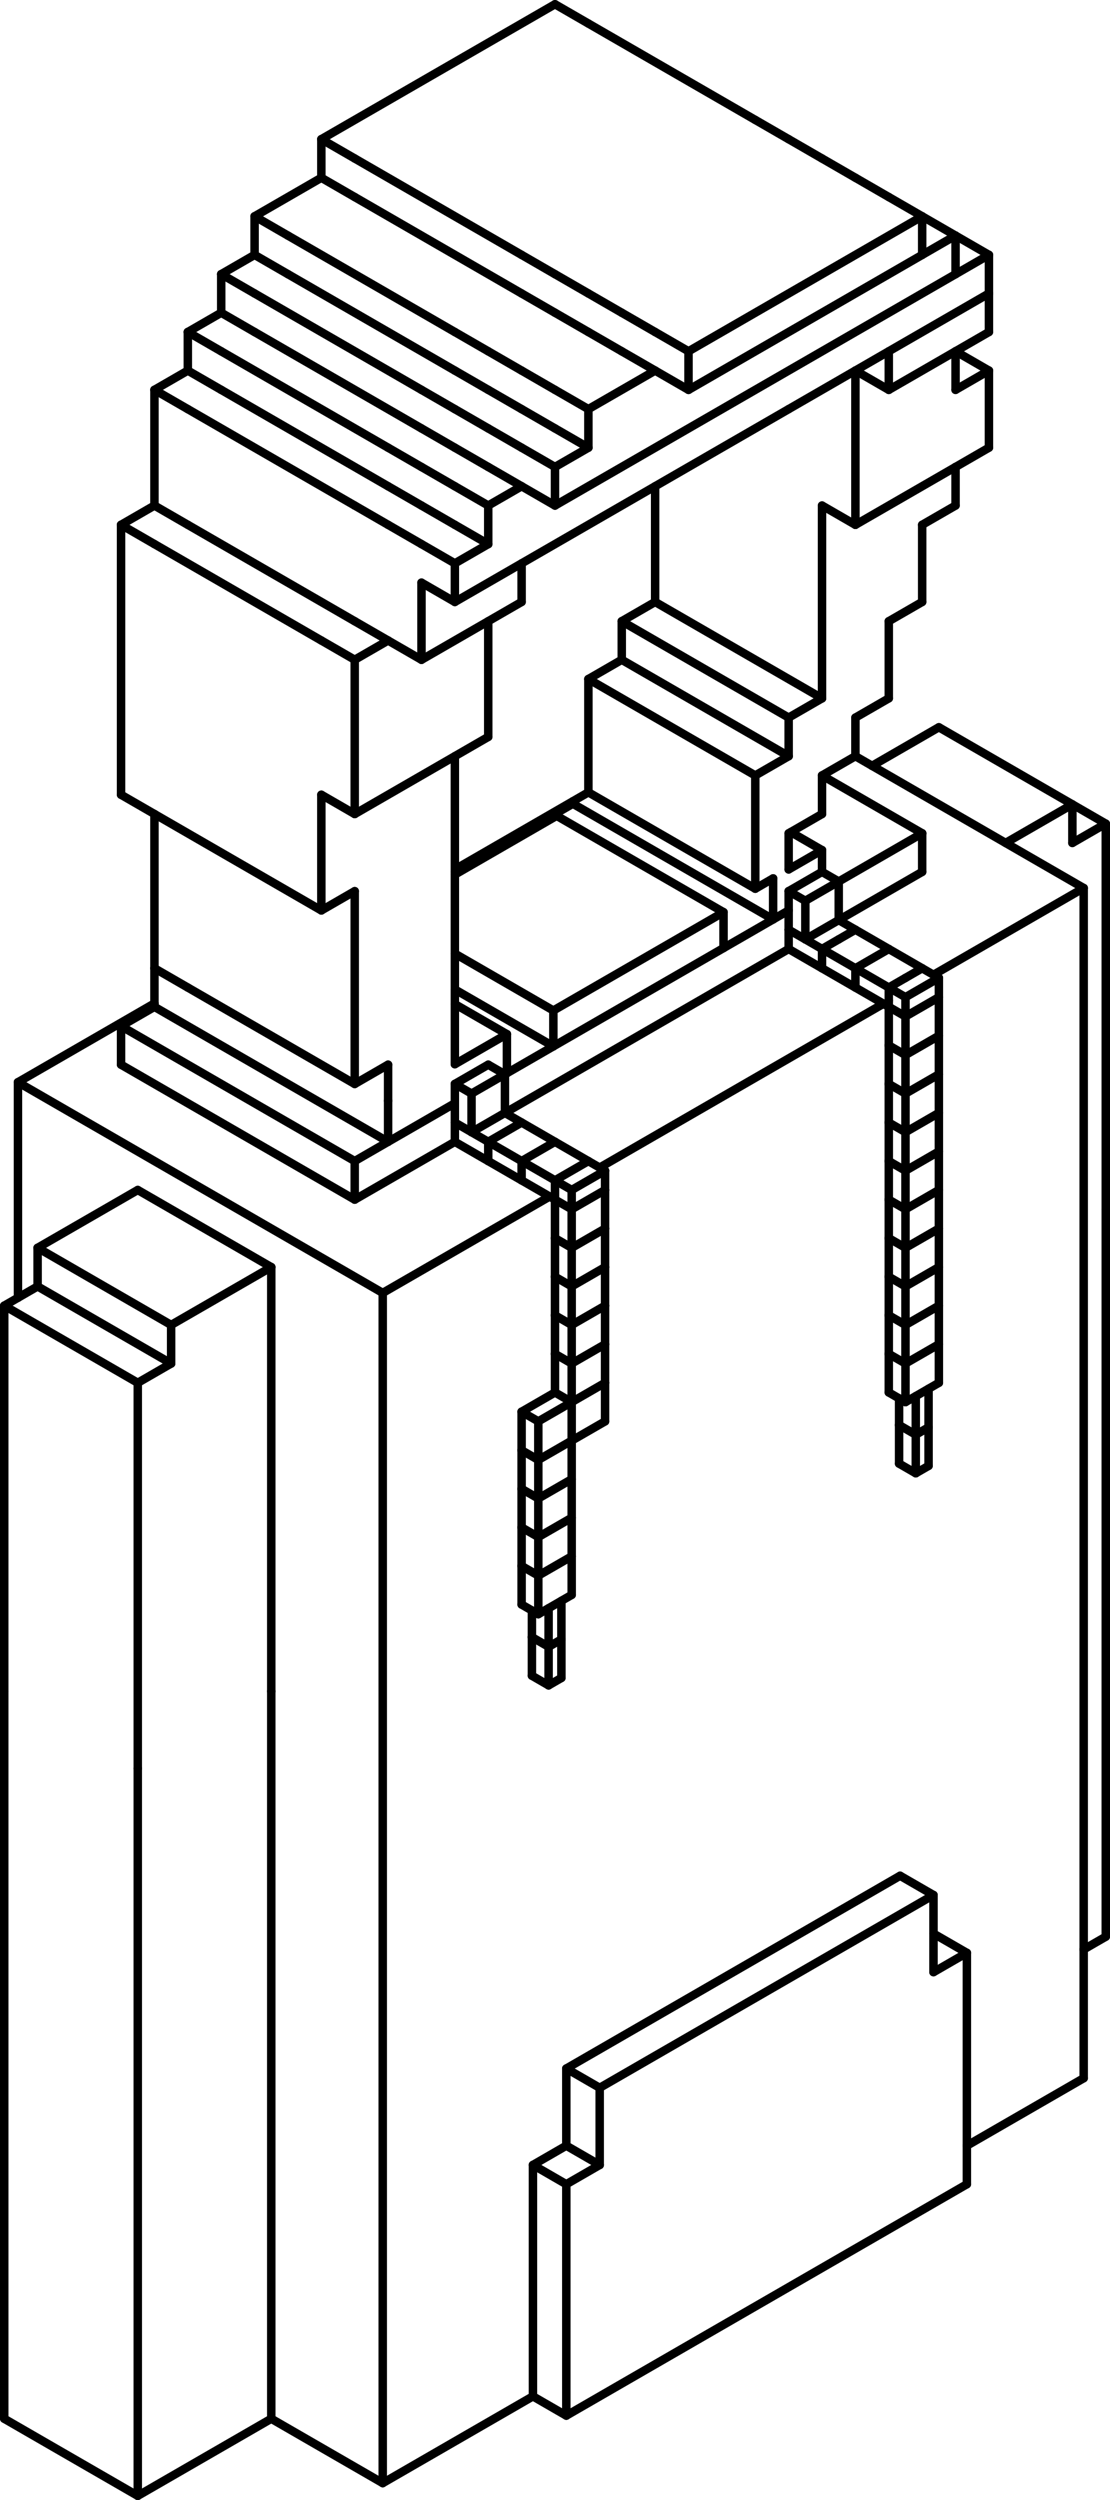 <svg xmlns="http://www.w3.org/2000/svg" viewBox="0 0 785.59 1768.57"><defs><style>.cls-1{fill:none;stroke:#000;stroke-linecap:round;stroke-linejoin:round;stroke-width:6px;}</style></defs><title>Asset 205</title><g id="Layer_2" data-name="Layer 2"><g id="Make2D::Visible::Curves"><line class="cls-1" x1="629.03" y1="903.19" x2="629.03" y2="930.47"/><line class="cls-1" x1="404.61" y1="855.45" x2="392.79" y2="848.63"/><line class="cls-1" x1="664.47" y1="896.37" x2="664.47" y2="923.65"/><line class="cls-1" x1="640.84" y1="937.29" x2="629.03" y2="930.47"/><line class="cls-1" x1="629.03" y1="930.47" x2="629.03" y2="957.75"/><line class="cls-1" x1="404.61" y1="841.81" x2="404.61" y2="855.45"/><line class="cls-1" x1="664.47" y1="923.65" x2="664.47" y2="950.93"/><line class="cls-1" x1="640.84" y1="964.57" x2="629.03" y2="957.75"/><line class="cls-1" x1="428.23" y1="828.18" x2="428.23" y2="841.81"/><line class="cls-1" x1="404.61" y1="910.01" x2="392.79" y2="903.19"/><line class="cls-1" x1="369.17" y1="821.36" x2="369.17" y2="834.99"/><line class="cls-1" x1="392.79" y1="807.72" x2="416.42" y2="821.36"/><line class="cls-1" x1="428.23" y1="869.09" x2="428.23" y2="896.37"/><line class="cls-1" x1="392.79" y1="875.91" x2="392.79" y2="903.19"/><line class="cls-1" x1="428.23" y1="1005.49" x2="404.61" y2="1019.12"/><line class="cls-1" x1="321.92" y1="794.08" x2="321.92" y2="807.72"/><line class="cls-1" x1="428.23" y1="978.21" x2="428.23" y2="1005.49"/><line class="cls-1" x1="404.61" y1="882.73" x2="392.79" y2="875.91"/><line class="cls-1" x1="345.55" y1="821.36" x2="321.92" y2="807.72"/><line class="cls-1" x1="428.23" y1="841.81" x2="428.23" y2="869.09"/><line class="cls-1" x1="392.79" y1="848.63" x2="392.79" y2="875.91"/><line class="cls-1" x1="629.03" y1="766.8" x2="629.03" y2="794.08"/><line class="cls-1" x1="388.27" y1="1192.23" x2="376.46" y2="1185.41"/><line class="cls-1" x1="664.47" y1="759.98" x2="664.47" y2="787.26"/><line class="cls-1" x1="640.84" y1="800.9" x2="629.03" y2="794.08"/><line class="cls-1" x1="629.03" y1="698.6" x2="640.84" y2="691.78"/><line class="cls-1" x1="629.03" y1="698.6" x2="629.03" y2="707.83"/><line class="cls-1" x1="664.47" y1="691.78" x2="664.47" y2="705.42"/><line class="cls-1" x1="640.84" y1="719.06" x2="629.03" y2="712.24"/><line class="cls-1" x1="629.03" y1="821.36" x2="629.03" y2="848.63"/><line class="cls-1" x1="397.32" y1="1187" x2="388.27" y2="1192.23"/><line class="cls-1" x1="664.47" y1="814.54" x2="664.47" y2="841.81"/><line class="cls-1" x1="640.84" y1="855.45" x2="629.03" y2="848.63"/><line class="cls-1" x1="629.03" y1="794.08" x2="629.03" y2="821.36"/><line class="cls-1" x1="397.32" y1="1159.73" x2="397.32" y2="1187"/><line class="cls-1" x1="664.47" y1="787.26" x2="664.47" y2="814.54"/><line class="cls-1" x1="640.84" y1="828.18" x2="629.03" y2="821.36"/><line class="cls-1" x1="376.46" y1="1158.13" x2="376.46" y2="1185.41"/><line class="cls-1" x1="380.98" y1="1060.04" x2="369.17" y2="1053.22"/><line class="cls-1" x1="404.61" y1="1019.12" x2="404.61" y2="1046.4"/><line class="cls-1" x1="369.17" y1="1025.94" x2="369.17" y2="1053.22"/><line class="cls-1" x1="640.84" y1="705.42" x2="640.84" y2="719.06"/><line class="cls-1" x1="581.78" y1="671.32" x2="593.6" y2="664.5"/><line class="cls-1" x1="581.78" y1="671.32" x2="581.78" y2="684.96"/><line class="cls-1" x1="605.41" y1="657.68" x2="629.03" y2="671.32"/><line class="cls-1" x1="380.98" y1="1087.32" x2="369.17" y2="1080.5"/><line class="cls-1" x1="404.61" y1="1046.4" x2="404.61" y2="1073.68"/><line class="cls-1" x1="392.79" y1="930.47" x2="392.79" y2="957.75"/><line class="cls-1" x1="369.17" y1="1053.22" x2="369.17" y2="1080.5"/><line class="cls-1" x1="428.23" y1="923.65" x2="428.23" y2="950.93"/><line class="cls-1" x1="404.61" y1="964.57" x2="392.79" y2="957.75"/><line class="cls-1" x1="405.43" y1="568.55" x2="321.92" y2="616.76"/><line class="cls-1" x1="85.68" y1="725.88" x2="85.68" y2="753.16"/><line class="cls-1" x1="652.66" y1="589.49" x2="652.66" y2="616.77"/><line class="cls-1" x1="251.05" y1="821.36" x2="251.05" y2="848.63"/><line class="cls-1" x1="652.66" y1="616.77" x2="593.6" y2="650.86"/><line class="cls-1" x1="251.05" y1="848.63" x2="85.68" y2="753.16"/><line class="cls-1" x1="391.63" y1="740.19" x2="321.92" y2="699.95"/><line class="cls-1" x1="369.17" y1="998.67" x2="392.79" y2="985.03"/><line class="cls-1" x1="369.17" y1="998.67" x2="369.17" y2="1025.94"/><line class="cls-1" x1="380.98" y1="1005.49" x2="369.17" y2="998.67"/><line class="cls-1" x1="380.98" y1="1032.76" x2="369.17" y2="1025.94"/><line class="cls-1" x1="629.03" y1="739.52" x2="629.03" y2="766.8"/><line class="cls-1" x1="391.63" y1="714.85" x2="391.63" y2="740.19"/><line class="cls-1" x1="664.47" y1="732.7" x2="664.47" y2="759.98"/><line class="cls-1" x1="640.84" y1="773.62" x2="629.03" y2="766.8"/><line class="cls-1" x1="629.03" y1="848.63" x2="629.03" y2="875.91"/><line class="cls-1" x1="512.08" y1="645.3" x2="512.08" y2="670.65"/><line class="cls-1" x1="664.47" y1="841.81" x2="664.47" y2="869.09"/><line class="cls-1" x1="640.84" y1="882.73" x2="629.03" y2="875.91"/><line class="cls-1" x1="581.78" y1="616.77" x2="593.6" y2="623.59"/><line class="cls-1" x1="593.6" y1="623.59" x2="593.6" y2="650.86"/><line class="cls-1" x1="569.97" y1="664.5" x2="558.16" y2="657.68"/><line class="cls-1" x1="629.03" y1="875.91" x2="629.03" y2="903.19"/><line class="cls-1" x1="463.67" y1="425.82" x2="581.78" y2="494.01"/><line class="cls-1" x1="664.47" y1="869.09" x2="664.47" y2="896.37"/><line class="cls-1" x1="640.84" y1="910.01" x2="629.03" y2="903.19"/><line class="cls-1" x1="629.03" y1="957.75" x2="629.03" y2="985.03"/><line class="cls-1" x1="321.92" y1="710.32" x2="358.75" y2="731.58"/><line class="cls-1" x1="664.47" y1="950.93" x2="664.47" y2="978.21"/><line class="cls-1" x1="558.17" y1="289.42" x2="605.4" y2="262.15"/><line class="cls-1" x1="676.29" y1="330.34" x2="699.9" y2="316.7"/><line class="cls-1" x1="676.29" y1="248.5" x2="699.9" y2="234.87"/><line class="cls-1" x1="321.92" y1="751.43" x2="321.92" y2="752.84"/><polyline class="cls-1" points="547.17 650.39 558.16 644.04 558.17 644.04"/><line class="cls-1" x1="358.75" y1="759.18" x2="358.75" y2="731.58"/><line class="cls-1" x1="547.17" y1="621.38" x2="547.17" y2="650.39"/><line class="cls-1" x1="274.67" y1="807.72" x2="321.93" y2="780.44"/><line class="cls-1" x1="558.16" y1="615.04" x2="581.78" y2="601.4"/><line class="cls-1" x1="357.36" y1="787.26" x2="369.17" y2="794.08"/><line class="cls-1" x1="274.67" y1="807.72" x2="274.67" y2="778.71"/><line class="cls-1" x1="321.91" y1="807.72" x2="251.05" y2="848.63"/><line class="cls-1" x1="391.63" y1="740.19" x2="358.75" y2="759.18"/><line class="cls-1" x1="558.16" y1="615.04" x2="558.16" y2="589.49"/><line class="cls-1" x1="534.54" y1="628.68" x2="547.17" y2="621.38"/><line class="cls-1" x1="581.78" y1="601.4" x2="559.66" y2="588.62"/><line class="cls-1" x1="109.31" y1="712.24" x2="109.31" y2="709.81"/><line class="cls-1" x1="298.3" y1="412.18" x2="321.92" y2="425.82"/><line class="cls-1" x1="298.3" y1="384.9" x2="321.92" y2="398.54"/><line class="cls-1" x1="321.92" y1="371.26" x2="345.55" y2="384.9"/><line class="cls-1" x1="345.55" y1="807.72" x2="333.73" y2="800.9"/><line class="cls-1" x1="392.79" y1="903.19" x2="392.79" y2="930.47"/><line class="cls-1" x1="321.92" y1="343.98" x2="345.55" y2="357.62"/><line class="cls-1" x1="428.23" y1="896.37" x2="428.23" y2="923.65"/><line class="cls-1" x1="404.61" y1="937.29" x2="392.79" y2="930.47"/><line class="cls-1" x1="392.79" y1="957.75" x2="392.79" y2="985.03"/><line class="cls-1" x1="345.55" y1="330.34" x2="369.17" y2="343.98"/><line class="cls-1" x1="428.23" y1="950.93" x2="428.23" y2="978.21"/><line class="cls-1" x1="404.61" y1="991.85" x2="392.79" y2="985.03"/><line class="cls-1" x1="377.18" y1="1695.18" x2="400.8" y2="1708.82"/><line class="cls-1" x1="377.18" y1="1695.18" x2="377.18" y2="1531.51"/><line class="cls-1" x1="400.8" y1="1708.82" x2="684.29" y2="1545.15"/><line class="cls-1" x1="684.29" y1="1545.15" x2="684.29" y2="1517.87"/><line class="cls-1" x1="345.55" y1="303.06" x2="369.17" y2="316.7"/><line class="cls-1" x1="369.17" y1="289.42" x2="392.79" y2="303.06"/><line class="cls-1" x1="369.17" y1="262.15" x2="392.79" y2="275.79"/><line class="cls-1" x1="684.29" y1="1381.48" x2="660.66" y2="1395.12"/><line class="cls-1" x1="660.66" y1="1367.84" x2="684.29" y2="1381.48"/><line class="cls-1" x1="416.42" y1="234.87" x2="440.04" y2="248.51"/><line class="cls-1" x1="400.8" y1="1517.87" x2="424.43" y2="1531.51"/><line class="cls-1" x1="400.8" y1="1545.15" x2="377.18" y2="1531.51"/><line class="cls-1" x1="424.43" y1="1476.95" x2="424.43" y2="1531.51"/><line class="cls-1" x1="424.43" y1="1531.51" x2="400.8" y2="1545.15"/><line class="cls-1" x1="400.8" y1="1463.31" x2="400.8" y2="1517.87"/><line class="cls-1" x1="377.18" y1="1531.51" x2="400.8" y2="1517.87"/><line class="cls-1" x1="400.8" y1="1463.31" x2="424.43" y2="1476.95"/><line class="cls-1" x1="416.42" y1="207.59" x2="440.04" y2="221.23"/><line class="cls-1" x1="581.78" y1="112.11" x2="605.41" y2="125.75"/><line class="cls-1" x1="676.28" y1="166.67" x2="699.9" y2="180.31"/><line class="cls-1" x1="636.32" y1="1008.1" x2="636.32" y2="1035.37"/><line class="cls-1" x1="657.18" y1="1009.69" x2="657.18" y2="1036.97"/><line class="cls-1" x1="657.18" y1="1036.97" x2="648.13" y2="1042.19"/><line class="cls-1" x1="648.13" y1="1042.19" x2="636.32" y2="1035.37"/><line class="cls-1" x1="321.92" y1="398.54" x2="321.92" y2="425.82"/><line class="cls-1" x1="345.55" y1="384.9" x2="321.92" y2="398.54"/><line class="cls-1" x1="345.55" y1="357.62" x2="345.55" y2="384.9"/><line class="cls-1" x1="657.18" y1="982.42" x2="657.18" y2="1009.69"/><line class="cls-1" x1="657.18" y1="1009.69" x2="648.13" y2="1014.92"/><line class="cls-1" x1="369.17" y1="343.98" x2="345.55" y2="357.62"/><line class="cls-1" x1="699.9" y1="180.31" x2="676.28" y2="193.95"/><line class="cls-1" x1="345.55" y1="807.72" x2="345.55" y2="821.36"/><line class="cls-1" x1="369.17" y1="794.08" x2="392.79" y2="807.72"/><line class="cls-1" x1="699.9" y1="207.59" x2="699.9" y2="180.31"/><line class="cls-1" x1="369.17" y1="834.99" x2="345.55" y2="821.36"/><line class="cls-1" x1="369.17" y1="343.98" x2="392.79" y2="357.62"/><line class="cls-1" x1="321.92" y1="766.8" x2="345.55" y2="753.16"/><line class="cls-1" x1="345.55" y1="753.16" x2="357.36" y2="759.98"/><line class="cls-1" x1="357.36" y1="759.98" x2="357.36" y2="787.26"/><line class="cls-1" x1="333.73" y1="773.62" x2="321.92" y2="766.8"/><line class="cls-1" x1="333.73" y1="800.9" x2="321.92" y2="794.08"/><line class="cls-1" x1="369.17" y1="316.7" x2="392.79" y2="330.34"/><line class="cls-1" x1="605.41" y1="684.96" x2="605.41" y2="698.6"/><line class="cls-1" x1="629.03" y1="671.32" x2="652.66" y2="684.96"/><line class="cls-1" x1="392.79" y1="303.06" x2="416.42" y2="316.7"/><line class="cls-1" x1="3" y1="1196.44" x2="3" y2="1711.02"/><line class="cls-1" x1="392.79" y1="275.79" x2="416.42" y2="289.42"/><line class="cls-1" x1="782.59" y1="855.45" x2="782.59" y2="1370.04"/><line class="cls-1" x1="440.04" y1="248.51" x2="463.67" y2="262.15"/><line class="cls-1" x1="440.04" y1="221.23" x2="463.67" y2="234.87"/><line class="cls-1" x1="605.41" y1="125.75" x2="629.03" y2="139.39"/><line class="cls-1" x1="782.59" y1="582.67" x2="758.96" y2="569.03"/><line class="cls-1" x1="652.66" y1="153.03" x2="676.28" y2="166.67"/><line class="cls-1" x1="392.79" y1="330.34" x2="392.79" y2="357.62"/><line class="cls-1" x1="758.96" y1="569.03" x2="758.96" y2="596.31"/><line class="cls-1" x1="758.96" y1="596.31" x2="782.59" y2="582.67"/><line class="cls-1" x1="416.42" y1="316.7" x2="392.79" y2="330.34"/><line class="cls-1" x1="782.59" y1="582.67" x2="782.59" y2="855.45"/><line class="cls-1" x1="664.47" y1="514.47" x2="617.23" y2="541.75"/><line class="cls-1" x1="97.5" y1="841.81" x2="191.99" y2="896.37"/><line class="cls-1" x1="191.99" y1="896.37" x2="191.99" y2="1196.44"/><line class="cls-1" x1="191.99" y1="896.37" x2="121.12" y2="937.29"/><line class="cls-1" x1="26.62" y1="882.73" x2="26.62" y2="910.01"/><line class="cls-1" x1="3" y1="923.65" x2="12.72" y2="918.04"/><line class="cls-1" x1="121.12" y1="937.29" x2="121.12" y2="964.57"/><line class="cls-1" x1="121.12" y1="964.57" x2="97.5" y2="978.21"/><line class="cls-1" x1="3" y1="923.65" x2="3" y2="1196.44"/><line class="cls-1" x1="26.62" y1="882.73" x2="97.5" y2="841.81"/><line class="cls-1" x1="270.87" y1="914.63" x2="12.71" y2="765.58"/><line class="cls-1" x1="12.71" y1="765.58" x2="12.71" y2="918.05"/><line class="cls-1" x1="97.5" y1="1765.57" x2="191.99" y2="1711.02"/><line class="cls-1" x1="3" y1="1711.02" x2="97.5" y2="1765.57"/><line class="cls-1" x1="416.42" y1="289.42" x2="416.42" y2="316.7"/><line class="cls-1" x1="676.28" y1="166.67" x2="652.66" y2="180.31"/><line class="cls-1" x1="676.28" y1="193.95" x2="676.28" y2="166.67"/><line class="cls-1" x1="463.67" y1="262.15" x2="487.29" y2="275.79"/><line class="cls-1" x1="191.99" y1="1711.02" x2="270.87" y2="1756.56"/><line class="cls-1" x1="463.67" y1="234.87" x2="487.29" y2="248.51"/><line class="cls-1" x1="629.03" y1="139.39" x2="652.66" y2="153.03"/><line class="cls-1" x1="270.87" y1="1756.56" x2="377.19" y2="1695.17"/><line class="cls-1" x1="487.29" y1="248.51" x2="487.29" y2="275.79"/><line class="cls-1" x1="12.72" y1="918.04" x2="26.62" y2="910.01"/><line class="cls-1" x1="766.97" y1="1379.05" x2="766.97" y2="1470.13"/><line class="cls-1" x1="766.97" y1="1379.05" x2="782.59" y2="1370.04"/><line class="cls-1" x1="652.66" y1="180.31" x2="652.66" y2="153.03"/><line class="cls-1" x1="440.04" y1="466.73" x2="416.42" y2="480.37"/><line class="cls-1" x1="440.04" y1="439.46" x2="440.04" y2="466.73"/><line class="cls-1" x1="463.67" y1="425.82" x2="440.04" y2="439.46"/><line class="cls-1" x1="227.43" y1="562.21" x2="251.05" y2="575.85"/><line class="cls-1" x1="227.43" y1="453.1" x2="251.05" y2="466.73"/><line class="cls-1" x1="251.05" y1="439.46" x2="274.67" y2="453.1"/><line class="cls-1" x1="97.5" y1="978.21" x2="97.5" y2="1250.99"/><line class="cls-1" x1="251.05" y1="357.62" x2="274.67" y2="371.26"/><line class="cls-1" x1="558.16" y1="657.68" x2="558.16" y2="671.32"/><line class="cls-1" x1="274.67" y1="343.98" x2="298.3" y2="357.62"/><line class="cls-1" x1="581.78" y1="684.96" x2="558.16" y2="671.32"/><line class="cls-1" x1="274.67" y1="316.7" x2="298.3" y2="330.34"/><line class="cls-1" x1="298.3" y1="303.06" x2="321.92" y2="316.7"/><line class="cls-1" x1="298.3" y1="275.79" x2="321.92" y2="289.42"/><line class="cls-1" x1="321.92" y1="262.15" x2="345.55" y2="275.79"/><line class="cls-1" x1="397.32" y1="1132.45" x2="397.32" y2="1159.73"/><line class="cls-1" x1="397.32" y1="1159.73" x2="388.27" y2="1164.95"/><line class="cls-1" x1="629.03" y1="712.24" x2="629.03" y2="739.52"/><line class="cls-1" x1="321.92" y1="234.87" x2="345.55" y2="248.51"/><line class="cls-1" x1="664.47" y1="705.42" x2="664.47" y2="732.7"/><line class="cls-1" x1="640.84" y1="746.34" x2="629.03" y2="739.52"/><line class="cls-1" x1="369.17" y1="1080.5" x2="369.17" y2="1107.78"/><line class="cls-1" x1="369.17" y1="207.59" x2="392.79" y2="221.23"/><line class="cls-1" x1="404.61" y1="1073.68" x2="404.61" y2="1100.96"/><line class="cls-1" x1="380.98" y1="1114.6" x2="369.17" y2="1107.78"/><line class="cls-1" x1="369.17" y1="1107.78" x2="369.17" y2="1135.06"/><line class="cls-1" x1="369.17" y1="180.31" x2="392.79" y2="193.95"/><line class="cls-1" x1="404.61" y1="1100.96" x2="404.61" y2="1128.24"/><line class="cls-1" x1="534.54" y1="84.84" x2="558.16" y2="98.47"/><line class="cls-1" x1="676.28" y1="248.51" x2="699.9" y2="262.15"/><line class="cls-1" x1="581.78" y1="357.62" x2="605.41" y2="371.26"/><line class="cls-1" x1="274.67" y1="453.1" x2="251.05" y2="466.73"/><line class="cls-1" x1="376.46" y1="1139.26" x2="376.46" y2="1158.13"/><line class="cls-1" x1="676.28" y1="275.79" x2="676.28" y2="248.51"/><line class="cls-1" x1="699.9" y1="262.15" x2="676.28" y2="275.79"/><line class="cls-1" x1="699.9" y1="316.7" x2="699.9" y2="262.15"/><line class="cls-1" x1="274.67" y1="753.16" x2="274.67" y2="778.71"/><line class="cls-1" x1="684.29" y1="1517.87" x2="684.29" y2="1381.48"/><line class="cls-1" x1="684.3" y1="1517.86" x2="766.97" y2="1470.13"/><line class="cls-1" x1="251.05" y1="766.8" x2="274.67" y2="753.16"/><line class="cls-1" x1="227.43" y1="644.05" x2="251.05" y2="630.41"/><line class="cls-1" x1="581.78" y1="671.32" x2="569.97" y2="664.5"/><line class="cls-1" x1="640.84" y1="691.78" x2="652.66" y2="684.96"/><line class="cls-1" x1="629.03" y1="707.83" x2="629.03" y2="712.24"/><line class="cls-1" x1="593.6" y1="664.5" x2="605.41" y2="657.68"/><line class="cls-1" x1="676.28" y1="357.62" x2="676.28" y2="330.34"/><line class="cls-1" x1="652.66" y1="371.26" x2="676.28" y2="357.62"/><line class="cls-1" x1="636.32" y1="989.23" x2="636.32" y2="1008.1"/><line class="cls-1" x1="652.66" y1="425.82" x2="652.66" y2="371.26"/><line class="cls-1" x1="629.03" y1="439.46" x2="652.66" y2="425.82"/><line class="cls-1" x1="389" y1="846.43" x2="270.87" y2="914.63"/><line class="cls-1" x1="593.6" y1="650.87" x2="605.41" y2="657.68"/><line class="cls-1" x1="629.03" y1="494.01" x2="629.03" y2="439.46"/><line class="cls-1" x1="605.41" y1="507.65" x2="629.03" y2="494.01"/><line class="cls-1" x1="605.41" y1="534.93" x2="605.41" y2="507.65"/><line class="cls-1" x1="581.78" y1="548.57" x2="605.41" y2="534.93"/><line class="cls-1" x1="581.78" y1="575.85" x2="581.78" y2="548.57"/><line class="cls-1" x1="558.16" y1="534.93" x2="534.54" y2="548.57"/><line class="cls-1" x1="558.16" y1="507.65" x2="558.16" y2="534.93"/><line class="cls-1" x1="581.78" y1="494.01" x2="558.16" y2="507.65"/><line class="cls-1" x1="85.68" y1="562.21" x2="109.31" y2="575.85"/><line class="cls-1" x1="85.68" y1="371.26" x2="109.31" y2="384.9"/><line class="cls-1" x1="109.31" y1="357.62" x2="132.93" y2="371.26"/><line class="cls-1" x1="109.31" y1="275.79" x2="132.93" y2="289.42"/><line class="cls-1" x1="132.93" y1="262.15" x2="156.56" y2="275.79"/><line class="cls-1" x1="132.93" y1="234.87" x2="156.56" y2="248.51"/><line class="cls-1" x1="156.56" y1="221.23" x2="180.18" y2="234.87"/><line class="cls-1" x1="156.56" y1="193.95" x2="180.18" y2="207.59"/><line class="cls-1" x1="180.18" y1="180.31" x2="203.8" y2="193.95"/><line class="cls-1" x1="180.18" y1="153.03" x2="203.8" y2="166.67"/><line class="cls-1" x1="227.43" y1="125.75" x2="251.05" y2="139.39"/><line class="cls-1" x1="227.43" y1="98.47" x2="251.05" y2="112.11"/><line class="cls-1" x1="392.79" y1="3" x2="416.42" y2="16.64"/><line class="cls-1" x1="109.31" y1="357.62" x2="85.68" y2="371.26"/><line class="cls-1" x1="109.31" y1="275.79" x2="109.31" y2="357.62"/><line class="cls-1" x1="132.93" y1="262.15" x2="109.31" y2="275.79"/><line class="cls-1" x1="132.93" y1="234.87" x2="132.93" y2="262.15"/><line class="cls-1" x1="156.56" y1="221.23" x2="132.93" y2="234.87"/><line class="cls-1" x1="156.56" y1="193.95" x2="156.56" y2="221.23"/><line class="cls-1" x1="180.18" y1="180.31" x2="156.56" y2="193.95"/><line class="cls-1" x1="391.63" y1="714.85" x2="321.92" y2="674.6"/><line class="cls-1" x1="85.68" y1="725.88" x2="109.32" y2="712.23"/><line class="cls-1" x1="12.71" y1="765.58" x2="109.32" y2="709.8"/><line class="cls-1" x1="180.18" y1="153.03" x2="180.18" y2="180.31"/><line class="cls-1" x1="109.31" y1="709.81" x2="109.31" y2="684.97"/><line class="cls-1" x1="581.78" y1="616.77" x2="581.78" y2="601.4"/><line class="cls-1" x1="357.36" y1="759.98" x2="358.75" y2="759.18"/><line class="cls-1" x1="227.43" y1="125.75" x2="180.18" y2="153.03"/><line class="cls-1" x1="321.93" y1="618.69" x2="393.96" y2="577.11"/><line class="cls-1" x1="227.43" y1="98.47" x2="227.43" y2="125.75"/><line class="cls-1" x1="274.67" y1="371.26" x2="298.3" y2="384.9"/><line class="cls-1" x1="298.3" y1="357.62" x2="321.92" y2="371.26"/><line class="cls-1" x1="547.18" y1="650.38" x2="512.08" y2="670.65"/><line class="cls-1" x1="605.41" y1="534.93" x2="617.22" y2="541.75"/><line class="cls-1" x1="274.66" y1="807.72" x2="251.05" y2="821.36"/><line class="cls-1" x1="405.43" y1="566.83" x2="405.43" y2="568.55"/><line class="cls-1" x1="298.3" y1="330.34" x2="321.92" y2="343.98"/><line class="cls-1" x1="321.92" y1="316.7" x2="345.55" y2="330.34"/><line class="cls-1" x1="321.92" y1="289.42" x2="345.55" y2="303.06"/><line class="cls-1" x1="345.55" y1="275.79" x2="369.17" y2="289.42"/><line class="cls-1" x1="345.55" y1="248.51" x2="369.17" y2="262.15"/><line class="cls-1" x1="392.79" y1="221.23" x2="416.42" y2="234.87"/><line class="cls-1" x1="392.79" y1="193.95" x2="416.42" y2="207.59"/><line class="cls-1" x1="558.16" y1="98.47" x2="581.78" y2="112.11"/><line class="cls-1" x1="274.67" y1="453.1" x2="298.3" y2="466.73"/><line class="cls-1" x1="369.17" y1="425.82" x2="369.17" y2="398.54"/><line class="cls-1" x1="629.03" y1="275.79" x2="629.03" y2="248.51"/><line class="cls-1" x1="605.41" y1="262.15" x2="629.03" y2="275.79"/><line class="cls-1" x1="699.9" y1="234.87" x2="699.9" y2="207.59"/><line class="cls-1" x1="629.03" y1="275.79" x2="676.29" y2="248.5"/><line class="cls-1" x1="298.3" y1="466.73" x2="369.17" y2="425.82"/><line class="cls-1" x1="298.3" y1="466.73" x2="298.3" y2="412.18"/><line class="cls-1" x1="392.79" y1="3" x2="227.43" y2="98.47"/><line class="cls-1" x1="85.68" y1="371.26" x2="85.68" y2="562.21"/><line class="cls-1" x1="109.31" y1="575.85" x2="109.31" y2="684.96"/><line class="cls-1" x1="109.31" y1="684.96" x2="132.93" y2="698.6"/><polyline class="cls-1" points="534.54 548.57 534.54 575.85 534.54 628.68"/><line class="cls-1" x1="558.16" y1="589.49" x2="581.78" y2="575.85"/><line class="cls-1" x1="251.05" y1="630.41" x2="251.05" y2="766.8"/><line class="cls-1" x1="440.04" y1="439.46" x2="558.16" y2="507.65"/><line class="cls-1" x1="440.04" y1="466.73" x2="558.16" y2="534.93"/><line class="cls-1" x1="416.42" y1="480.37" x2="534.54" y2="548.57"/><line class="cls-1" x1="416.42" y1="16.64" x2="534.54" y2="84.84"/><line class="cls-1" x1="251.05" y1="112.11" x2="369.17" y2="180.31"/><line class="cls-1" x1="251.05" y1="139.39" x2="369.17" y2="207.59"/><line class="cls-1" x1="203.8" y1="166.67" x2="321.92" y2="234.87"/><line class="cls-1" x1="203.8" y1="193.95" x2="321.92" y2="262.15"/><line class="cls-1" x1="180.18" y1="207.59" x2="298.3" y2="275.79"/><line class="cls-1" x1="180.18" y1="234.87" x2="298.3" y2="303.06"/><line class="cls-1" x1="156.56" y1="248.51" x2="274.67" y2="316.7"/><line class="cls-1" x1="156.56" y1="275.79" x2="274.67" y2="343.98"/><line class="cls-1" x1="132.93" y1="289.42" x2="251.05" y2="357.62"/><line class="cls-1" x1="132.93" y1="371.26" x2="251.05" y2="439.46"/><line class="cls-1" x1="109.31" y1="384.9" x2="227.43" y2="453.1"/><line class="cls-1" x1="109.31" y1="575.85" x2="227.43" y2="644.05"/><line class="cls-1" x1="132.93" y1="698.6" x2="251.05" y2="766.8"/><line class="cls-1" x1="345.55" y1="521.29" x2="345.55" y2="439.46"/><line class="cls-1" x1="605.41" y1="371.26" x2="676.29" y2="330.34"/><line class="cls-1" x1="251.05" y1="466.73" x2="251.05" y2="575.85"/><line class="cls-1" x1="251.05" y1="575.85" x2="345.55" y2="521.29"/><line class="cls-1" x1="581.78" y1="357.62" x2="581.78" y2="494.01"/><line class="cls-1" x1="227.43" y1="562.21" x2="227.43" y2="644.05"/><line class="cls-1" x1="463.67" y1="343.98" x2="463.67" y2="425.82"/><polyline class="cls-1" points="416.42 480.37 416.42 507.65 416.42 560.48"/><line class="cls-1" x1="652.66" y1="153.03" x2="487.29" y2="248.51"/><line class="cls-1" x1="487.29" y1="275.79" x2="652.66" y2="180.31"/><line class="cls-1" x1="463.67" y1="262.15" x2="416.42" y2="289.42"/><line class="cls-1" x1="392.79" y1="357.62" x2="676.28" y2="193.95"/><line class="cls-1" x1="321.92" y1="425.82" x2="558.17" y2="289.42"/><line class="cls-1" x1="605.4" y1="262.15" x2="699.9" y2="207.59"/><line class="cls-1" x1="605.41" y1="262.15" x2="605.41" y2="371.26"/><line class="cls-1" x1="416.42" y1="560.48" x2="534.54" y2="628.68"/><line class="cls-1" x1="321.92" y1="751.43" x2="321.92" y2="534.93"/><polyline class="cls-1" points="109.31 712.24 156.56 739.52 274.68 807.72"/><line class="cls-1" x1="405.43" y1="568.55" x2="547.17" y2="650.39"/><line class="cls-1" x1="321.94" y1="615.03" x2="416.42" y2="560.48"/><line class="cls-1" x1="358.75" y1="731.58" x2="321.92" y2="752.84"/><line class="cls-1" x1="393.96" y1="577.11" x2="512.08" y2="645.3"/><line class="cls-1" x1="512.08" y1="645.3" x2="391.63" y2="714.85"/><line class="cls-1" x1="512.08" y1="670.65" x2="391.63" y2="740.19"/><line class="cls-1" x1="380.98" y1="1060.04" x2="380.98" y2="1087.32"/><line class="cls-1" x1="404.61" y1="1073.68" x2="380.98" y2="1087.32"/><line class="cls-1" x1="380.98" y1="1032.76" x2="380.98" y2="1060.04"/><line class="cls-1" x1="404.61" y1="1046.4" x2="380.98" y2="1060.04"/><line class="cls-1" x1="388.27" y1="1164.95" x2="388.27" y2="1192.23"/><line class="cls-1" x1="404.61" y1="855.45" x2="404.61" y2="882.73"/><line class="cls-1" x1="428.23" y1="869.09" x2="404.61" y2="882.73"/><line class="cls-1" x1="404.61" y1="882.73" x2="404.61" y2="910.01"/><line class="cls-1" x1="428.23" y1="896.37" x2="404.61" y2="910.01"/><line class="cls-1" x1="392.79" y1="834.99" x2="416.42" y2="821.36"/><line class="cls-1" x1="392.79" y1="834.99" x2="392.79" y2="848.63"/><line class="cls-1" x1="416.42" y1="821.36" x2="428.23" y2="828.18"/><line class="cls-1" x1="428.23" y1="828.18" x2="404.61" y2="841.81"/><line class="cls-1" x1="428.23" y1="841.81" x2="404.61" y2="855.45"/><line class="cls-1" x1="404.61" y1="841.81" x2="392.79" y2="834.99"/><line class="cls-1" x1="640.84" y1="910.01" x2="640.84" y2="937.29"/><line class="cls-1" x1="664.47" y1="923.65" x2="640.84" y2="937.29"/><line class="cls-1" x1="640.84" y1="937.29" x2="640.84" y2="964.57"/><line class="cls-1" x1="664.47" y1="950.93" x2="640.84" y2="964.57"/><line class="cls-1" x1="369.17" y1="821.36" x2="392.79" y2="807.72"/><line class="cls-1" x1="392.79" y1="834.99" x2="369.17" y2="821.36"/><line class="cls-1" x1="392.79" y1="848.63" x2="369.17" y2="834.99"/><line class="cls-1" x1="640.84" y1="773.62" x2="640.84" y2="800.9"/><line class="cls-1" x1="664.47" y1="787.26" x2="640.84" y2="800.9"/><line class="cls-1" x1="652.66" y1="684.96" x2="664.47" y2="691.78"/><line class="cls-1" x1="664.47" y1="691.78" x2="640.84" y2="705.42"/><line class="cls-1" x1="664.47" y1="705.42" x2="640.84" y2="719.06"/><line class="cls-1" x1="640.84" y1="705.42" x2="629.03" y2="698.6"/><line class="cls-1" x1="640.84" y1="828.18" x2="640.84" y2="855.45"/><line class="cls-1" x1="664.47" y1="841.81" x2="640.84" y2="855.45"/><line class="cls-1" x1="640.84" y1="800.9" x2="640.84" y2="828.18"/><line class="cls-1" x1="664.47" y1="814.54" x2="640.84" y2="828.18"/><line class="cls-1" x1="605.41" y1="684.96" x2="581.78" y2="671.32"/><line class="cls-1" x1="605.41" y1="698.6" x2="581.78" y2="684.96"/><line class="cls-1" x1="404.61" y1="937.29" x2="404.61" y2="964.57"/><line class="cls-1" x1="428.23" y1="950.93" x2="404.61" y2="964.57"/><line class="cls-1" x1="581.78" y1="548.57" x2="652.66" y2="589.49"/><line class="cls-1" x1="652.66" y1="589.49" x2="593.6" y2="623.59"/><line class="cls-1" x1="558.15" y1="671.33" x2="357.36" y2="787.26"/><line class="cls-1" x1="251.05" y1="821.36" x2="85.68" y2="725.88"/><line class="cls-1" x1="404.61" y1="991.85" x2="404.61" y2="1019.12"/><line class="cls-1" x1="404.61" y1="991.85" x2="380.98" y2="1005.49"/><line class="cls-1" x1="380.98" y1="1005.49" x2="380.98" y2="1032.76"/><line class="cls-1" x1="404.61" y1="1019.12" x2="380.98" y2="1032.76"/><line class="cls-1" x1="640.84" y1="746.34" x2="640.84" y2="773.62"/><line class="cls-1" x1="664.47" y1="759.98" x2="640.84" y2="773.62"/><line class="cls-1" x1="640.84" y1="855.45" x2="640.84" y2="882.73"/><line class="cls-1" x1="664.47" y1="869.09" x2="640.84" y2="882.73"/><line class="cls-1" x1="558.16" y1="630.41" x2="581.78" y2="616.77"/><line class="cls-1" x1="558.16" y1="630.41" x2="558.16" y2="657.68"/><line class="cls-1" x1="593.6" y1="623.59" x2="569.97" y2="637.23"/><line class="cls-1" x1="569.97" y1="637.23" x2="569.97" y2="664.5"/><line class="cls-1" x1="593.6" y1="650.86" x2="569.97" y2="664.5"/><line class="cls-1" x1="569.97" y1="637.23" x2="558.16" y2="630.41"/><line class="cls-1" x1="640.84" y1="882.73" x2="640.84" y2="910.01"/><line class="cls-1" x1="664.47" y1="896.37" x2="640.84" y2="910.01"/><line class="cls-1" x1="640.84" y1="964.57" x2="640.84" y2="991.85"/><line class="cls-1" x1="664.47" y1="978.21" x2="640.84" y2="991.85"/><line class="cls-1" x1="640.84" y1="991.85" x2="629.03" y2="985.03"/><line class="cls-1" x1="404.61" y1="910.01" x2="404.61" y2="937.29"/><line class="cls-1" x1="428.23" y1="923.65" x2="404.61" y2="937.29"/><line class="cls-1" x1="404.61" y1="964.57" x2="404.61" y2="991.85"/><line class="cls-1" x1="428.23" y1="978.21" x2="404.61" y2="991.85"/><line class="cls-1" x1="400.8" y1="1708.82" x2="400.8" y2="1545.15"/><line class="cls-1" x1="660.66" y1="1340.56" x2="660.66" y2="1395.12"/><line class="cls-1" x1="660.66" y1="1340.56" x2="637.04" y2="1326.92"/><line class="cls-1" x1="637.04" y1="1326.92" x2="400.8" y2="1463.31"/><line class="cls-1" x1="424.43" y1="1476.95" x2="660.66" y2="1340.56"/><line class="cls-1" x1="648.13" y1="1014.92" x2="648.13" y2="1042.19"/><line class="cls-1" x1="648.13" y1="987.64" x2="648.13" y2="1014.92"/><line class="cls-1" x1="648.13" y1="1014.92" x2="636.32" y2="1008.1"/><line class="cls-1" x1="345.55" y1="807.72" x2="369.17" y2="794.08"/><line class="cls-1" x1="369.17" y1="821.36" x2="345.55" y2="807.72"/><line class="cls-1" x1="321.92" y1="766.8" x2="321.92" y2="794.08"/><line class="cls-1" x1="357.36" y1="759.98" x2="333.73" y2="773.62"/><line class="cls-1" x1="333.73" y1="773.62" x2="333.73" y2="800.9"/><line class="cls-1" x1="357.36" y1="787.26" x2="333.73" y2="800.9"/><line class="cls-1" x1="605.41" y1="684.96" x2="629.03" y2="671.32"/><line class="cls-1" x1="629.03" y1="698.6" x2="605.41" y2="684.96"/><line class="cls-1" x1="629.03" y1="712.24" x2="605.41" y2="698.6"/><line class="cls-1" x1="97.5" y1="1250.99" x2="97.5" y2="1765.57"/><line class="cls-1" x1="191.99" y1="1196.44" x2="191.99" y2="1711.02"/><line class="cls-1" x1="711.72" y1="596.3" x2="758.96" y2="569.03"/><line class="cls-1" x1="664.47" y1="514.47" x2="758.96" y2="569.03"/><line class="cls-1" x1="26.62" y1="910.01" x2="121.12" y2="964.57"/><line class="cls-1" x1="97.5" y1="978.21" x2="3" y2="923.65"/><line class="cls-1" x1="26.62" y1="882.73" x2="121.12" y2="937.29"/><line class="cls-1" x1="270.87" y1="914.63" x2="270.87" y2="1756.56"/><line class="cls-1" x1="617.22" y1="541.75" x2="766.97" y2="628.21"/><line class="cls-1" x1="766.97" y1="628.21" x2="766.97" y2="1379.05"/><line class="cls-1" x1="766.97" y1="628.21" x2="660.67" y2="689.58"/><line class="cls-1" x1="625.24" y1="710.04" x2="424.43" y2="825.97"/><line class="cls-1" x1="388.27" y1="1137.67" x2="388.27" y2="1164.95"/><line class="cls-1" x1="388.27" y1="1164.95" x2="376.46" y2="1158.13"/><line class="cls-1" x1="640.84" y1="719.06" x2="640.84" y2="746.34"/><line class="cls-1" x1="664.47" y1="732.7" x2="640.84" y2="746.34"/><line class="cls-1" x1="380.98" y1="1087.32" x2="380.98" y2="1114.6"/><line class="cls-1" x1="404.61" y1="1100.96" x2="380.98" y2="1114.6"/><line class="cls-1" x1="380.98" y1="1114.6" x2="380.98" y2="1141.88"/><line class="cls-1" x1="404.61" y1="1128.24" x2="380.98" y2="1141.88"/><line class="cls-1" x1="380.98" y1="1141.88" x2="369.17" y2="1135.06"/></g></g></svg>